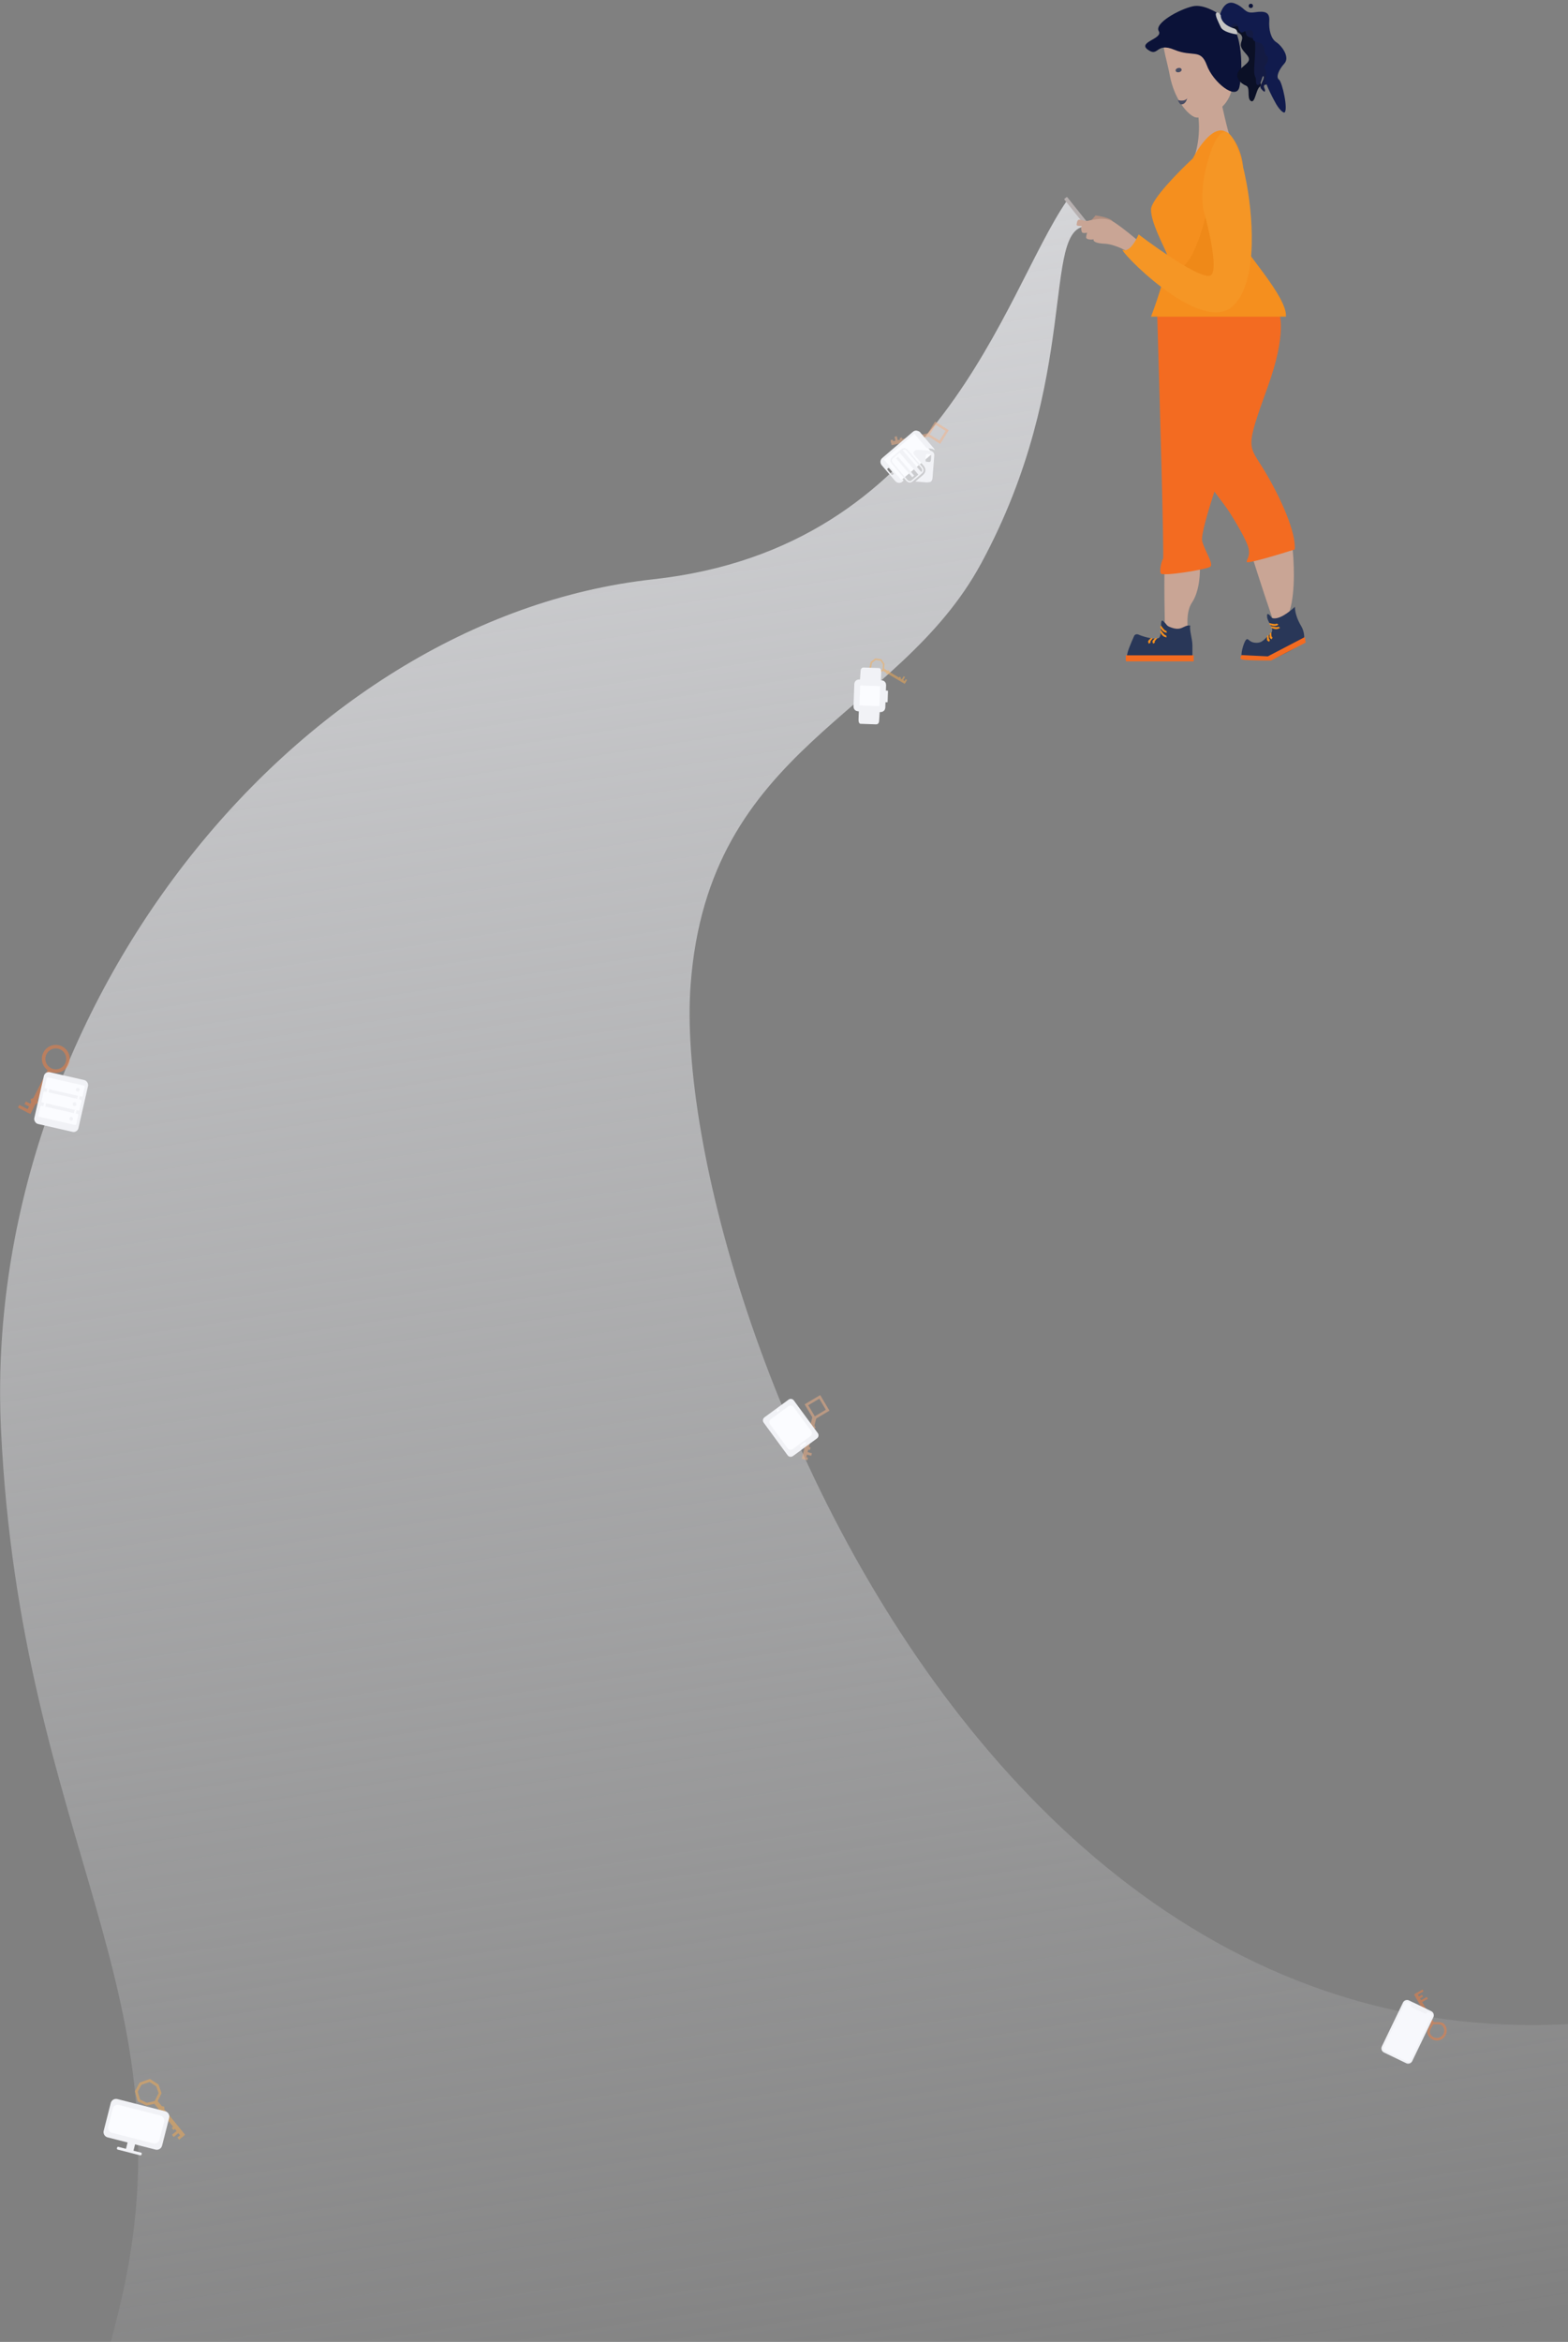 <svg width="1587" height="2369" viewBox="0 0 1587 2369" fill="none" xmlns="http://www.w3.org/2000/svg">
<rect x="0" y="0" width="1587" height="2369" fill="#808080" stroke="none"/>
<path opacity="0.8" d="M661 586C952.2 554 1015.17 297.5 1079.5 203.5L1100 229C1053.67 229 1094.54 382.756 993 570C908.557 725.709 717.131 754.258 699 996C675 1316 1069 2366 1929 1954C2210.77 1819.01 2610.04 1801.98 2061 2046C1773 2174 1638.33 2508.67 1857 2542L1 2502C47.667 2368.67 60.2 2586.8 121 2334C197 2018 21 1866 1 1446C-19 1026 297 626 661 586Z" fill="url(#paint0_linear)"/>
<g opacity="0.5">
<path d="M896.826 680.551L892.73 678.104L894.026 675.935L898.122 678.383L899.729 678.095L900.309 679.689L916.967 689.64L915.671 691.809L899.013 681.858L897.406 681.985L896.826 680.551Z" fill="#F6AB52"/>
<rect x="914.952" y="689.828" width="3.296" height="1.633" transform="rotate(-59.146 914.952 689.828)" fill="#F6AB52"/>
<rect x="909.346" y="686.479" width="2.265" height="1.633" transform="rotate(-59.146 909.346 686.479)" fill="#F6AB52"/>
<rect x="912.149" y="688.154" width="4.79" height="1.633" transform="rotate(-59.146 912.149 688.154)" fill="#F6AB52"/>
<path fill-rule="evenodd" clip-rule="evenodd" d="M895.223 671.592L892.066 666.837L885.903 666.024L881.157 669.639L879.901 676.071L883.86 680.572L889.222 681.638L894.769 677.771L895.223 671.592ZM893.656 672.048L891.18 668.319L886.348 667.682L882.626 670.516L881.641 675.56L884.745 679.09L888.95 679.926L893.3 676.893L893.656 672.048Z" fill="#F6AB52"/>
</g>
<g opacity="0.5">
<path d="M1443.23 2038.45L1448.85 2048.17L1451.72 2046.51L1446.11 2036.79C1446.11 2036.79 1446.9 2035.41 1446.51 2034.67C1446.09 2033.9 1444.42 2033.87 1444.42 2033.87L1434.02 2015.85L1431.14 2017.51L1441.55 2035.52C1441.55 2035.52 1440.92 2036.94 1441.35 2037.64C1441.77 2038.32 1443.23 2038.45 1443.23 2038.45Z" fill="#F47E3E"/>
<rect width="8.22" height="2.163" transform="matrix(0.866 -0.5 -0.5 -0.866 1433.74 2018.51)" fill="#F47E3E"/>
<rect width="8.22" height="2.163" transform="matrix(0.866 -0.5 -0.5 -0.866 1438.07 2026)" fill="#F47E3E"/>
<rect width="5.191" height="2.163" transform="matrix(0.866 -0.5 -0.5 -0.866 1435.9 2022.25)" fill="#F47E3E"/>
<path fill-rule="evenodd" clip-rule="evenodd" d="M1453.59 2045.53C1457.91 2045.49 1460.79 2045.46 1462.91 2049.12C1465.65 2053.88 1464.02 2059.97 1459.26 2062.72C1454.5 2065.46 1448.42 2063.83 1445.67 2059.07C1443.57 2055.43 1444.78 2053.37 1447.03 2049.56C1447.72 2048.4 1448.5 2047.07 1449.31 2045.48C1450.88 2045.56 1452.3 2045.55 1453.59 2045.53ZM1448.92 2050.69C1447.37 2053.33 1446.31 2055.16 1447.84 2057.82C1449.9 2061.38 1454.45 2062.6 1458.01 2060.55C1461.57 2058.49 1462.79 2053.94 1460.74 2050.38C1459.14 2047.62 1457.02 2047.64 1453.74 2047.68C1452.79 2047.69 1451.73 2047.71 1450.57 2047.65C1450.02 2048.8 1449.44 2049.79 1448.92 2050.69Z" fill="#F47E3E"/>
</g>
<g opacity="0.5">
<path d="M820.347 1440.86L822.28 1433.3L826.247 1434.31L824.315 1441.87L825.497 1444.26L823.283 1445.91L815.425 1476.66L811.458 1475.64L819.316 1444.9L818.382 1442.44L820.347 1440.86Z" fill="#F4B186"/>
<rect x="814.211" y="1473.59" width="3.672" height="2.67" transform="rotate(14.335 814.211 1473.59)" fill="#F4B186"/>
<rect x="816.855" y="1463.24" width="3.672" height="2.67" transform="rotate(14.335 816.855 1463.24)" fill="#F4B186"/>
<rect x="815.533" y="1468.42" width="6.409" height="2.67" transform="rotate(14.335 815.533 1468.42)" fill="#F4B186"/>
<path fill-rule="evenodd" clip-rule="evenodd" d="M823.732 1436.34L839.504 1426.98L830.152 1411.21L814.379 1420.56L823.732 1436.34ZM824.667 1432.68L818.038 1421.5L829.217 1414.87L835.846 1426.05L824.667 1432.68Z" fill="#F4B186"/>
</g>
<g opacity="0.5">
<path d="M163.653 2130.41L158.502 2124.1L155.199 2126.79L160.351 2133.1L160.282 2135.88L163.101 2136.47L184.052 2162.14L187.354 2159.44L166.403 2133.78L166.204 2131.04L163.653 2130.41Z" fill="#F6AB52"/>
<rect width="5.562" height="2.788" transform="matrix(-0.775 0.632 0.632 0.775 183.851 2158.7)" fill="#F6AB52"/>
<rect width="3.823" height="2.788" transform="matrix(-0.775 0.632 0.632 0.775 176.799 2150.06)" fill="#F6AB52"/>
<rect width="8.083" height="2.788" transform="matrix(-0.775 0.632 0.632 0.775 180.325 2154.38)" fill="#F6AB52"/>
<path fill-rule="evenodd" clip-rule="evenodd" d="M148.227 2129.84L139.448 2125.66L136.505 2115.48L141.345 2106.64L151.803 2102.99L160.363 2108.58L163.525 2117.35L158.465 2127.61L148.227 2129.84ZM148.589 2127.1L141.704 2123.82L139.397 2115.84L143.193 2108.9L151.393 2106.04L158.106 2110.43L160.585 2117.3L156.618 2125.34L148.589 2127.1Z" fill="#F6AB52"/>
</g>
<g opacity="0.5">
<path d="M37.915 1112.83L53.608 1082.15L49.42 1080.01L33.727 1110.69L30.897 1111.85L31.548 1114.95L26.557 1124.71L30.745 1126.85L35.736 1117.1L38.409 1115.69L37.915 1112.83Z" fill="#F47E3E"/>
<rect width="11.658" height="3.068" transform="matrix(-0.89 -0.455 -0.455 0.89 29.935 1122.99)" fill="#F47E3E"/>
<rect width="7.363" height="3.068" transform="matrix(-0.89 -0.455 -0.455 0.89 32.728 1117.53)" fill="#F47E3E"/>
<path fill-rule="evenodd" clip-rule="evenodd" d="M50.05 1083.66C43.111 1080.11 40.362 1071.61 43.911 1064.67C47.46 1057.73 55.962 1054.98 62.902 1058.53C69.841 1062.08 72.59 1070.58 69.041 1077.52C65.492 1084.46 56.99 1087.21 50.05 1083.66ZM51.669 1080.5C56.861 1083.15 63.222 1081.09 65.877 1075.9C68.532 1070.71 66.475 1064.35 61.284 1061.69C56.092 1059.04 49.731 1061.1 47.076 1066.29C44.421 1071.48 46.477 1077.84 51.669 1080.5Z" fill="#F47E3E"/>
</g>
<g opacity="0.5">
<path d="M933.639 443.231L940.42 441.682L939.607 438.124L932.827 439.673L930.731 438.565L929.207 440.5L901.632 446.798L902.445 450.356L930.02 444.057L932.188 444.945L933.639 443.231Z" fill="#F4B186"/>
<rect width="3.273" height="2.38" transform="matrix(-0.223 -0.975 -0.975 0.223 904.336 447.951)" fill="#F4B186"/>
<rect width="3.273" height="2.38" transform="matrix(-0.223 -0.975 -0.975 0.223 913.618 445.831)" fill="#F4B186"/>
<rect width="5.712" height="2.38" transform="matrix(-0.223 -0.975 -0.975 0.223 908.977 446.891)" fill="#F4B186"/>
<path fill-rule="evenodd" clip-rule="evenodd" d="M937.749 440.318L946.441 426.479L960.281 435.172L951.588 449.011L937.749 440.318ZM941.03 439.569L950.839 445.73L957 435.921L947.191 429.76L941.03 439.569Z" fill="#F4B186"/>
</g>
<rect x="771.533" y="1436.56" width="36.499" height="47.345" rx="6" transform="rotate(-36.281 771.533 1436.56)" fill="#FBFCFF"/>
<path d="M798.081 1415.85L773.766 1433.7C772.021 1434.98 771.649 1437.35 772.922 1439.09L797.151 1472.09C798.423 1473.83 800.795 1474.18 802.541 1472.9L826.856 1455.05C828.601 1453.77 828.973 1451.4 827.7 1449.67L803.471 1416.66C802.198 1414.93 799.827 1414.57 798.081 1415.85ZM786.442 1426.4L787.315 1425.76C787.689 1425.48 788.29 1425.52 788.608 1425.95C788.926 1426.38 788.842 1426.92 788.406 1427.24L787.533 1427.88C787.159 1428.16 786.557 1428.12 786.239 1427.69C785.921 1427.26 786.068 1426.67 786.442 1426.4ZM815.454 1460.56L811.215 1463.67C810.841 1463.95 810.239 1463.91 809.921 1463.48C809.648 1463.11 809.687 1462.51 810.124 1462.19L814.363 1459.08C814.737 1458.8 815.339 1458.84 815.657 1459.27C815.913 1459.75 815.828 1460.29 815.454 1460.56ZM820.924 1447.49C822.197 1449.23 821.825 1451.6 820.08 1452.88L802.498 1465.78C800.752 1467.07 798.381 1466.71 797.108 1464.98L779.425 1440.89C778.152 1439.15 778.524 1436.78 780.269 1435.5L797.913 1422.55C799.659 1421.27 802.031 1421.62 803.303 1423.36L820.986 1447.45L820.924 1447.49Z" fill="#F1F2F6"/>
<rect x="925.675" y="437.214" width="28.105" height="43.132" transform="rotate(49.495 925.675 437.214)" fill="#FBFCFF"/>
<path d="M941.599 487.583C940.315 487.715 939.021 488.01 937.746 487.945C934.444 487.778 931.15 487.45 927.849 487.198C927.487 487.169 927.12 487.213 926.755 487.222C926.725 487.111 926.695 487 926.667 486.891C927.137 486.489 927.605 486.089 928.075 485.688C930.075 483.979 932.085 482.28 934.075 480.56C937.113 477.931 937.429 474.262 934.842 471.195C931.739 467.517 928.596 463.873 925.47 460.214C924.074 458.579 924.271 456.9 926.173 455.83C927.04 455.342 928.154 454.993 929.132 455.044C933.261 455.259 937.381 455.626 941.502 455.981C944.017 456.198 945.784 458.201 945.6 460.729C945.039 468.452 944.434 476.173 943.785 483.89C943.713 484.747 943.25 485.573 942.969 486.412C942.513 486.802 942.057 487.191 941.599 487.583ZM936.981 466.914C938.109 467.067 939.187 467.276 940.276 467.346C941.328 467.414 942.031 466.74 942.141 465.675C942.24 464.742 942.293 463.804 942.366 462.869C942.624 459.53 942.406 459.286 939.069 459.14C937.787 459.084 937.175 459.583 937.052 460.857C936.912 462.315 936.791 463.774 936.718 465.237C936.694 465.699 936.857 466.171 936.981 466.914Z" fill="#F1F2F6"/>
<path d="M945.372 453.798C945.609 454.402 945.845 455.005 946.082 455.609C944.121 453.733 941.689 453.689 939.303 453.587C938.367 453.547 937.737 453.222 937.126 452.497C933.549 448.236 929.915 444.02 926.301 439.79C926.039 439.483 925.776 439.176 925.476 438.824C915.208 447.596 905.02 456.299 894.776 465.05C900.519 471.773 906.239 478.47 911.982 485.192C912.396 484.899 912.752 484.645 913.153 484.361C913.632 484.922 914.084 485.451 914.526 485.969C912.184 489.151 908.378 489.319 905.875 486.392C901.429 481.19 896.984 475.987 892.541 470.783C890.464 468.347 890.634 465.279 893.07 463.189C903.316 454.401 913.577 445.639 923.852 436.888C925.937 435.113 927.991 435.136 930.864 436.815C935.7 442.476 940.536 448.137 945.372 453.798ZM902.214 476.137C901.555 475.365 900.878 474.607 900.243 473.818C899.765 473.224 899.316 473.174 898.729 473.678C898.163 474.165 897.712 474.63 898.331 475.359C899.668 476.935 901.006 478.511 902.363 480.072C902.934 480.726 903.452 480.43 904.002 479.959C904.562 479.482 904.727 479.047 904.195 478.448C903.521 477.691 902.874 476.909 902.214 476.137Z" fill="#F1F2F6"/>
<path d="M909.882 477.618C907.441 474.76 904.991 471.907 902.558 469.041C900.562 466.687 900.772 464.286 903.13 462.265C906.127 459.696 909.124 457.13 912.13 454.571C914.254 452.763 916.78 452.902 918.598 455.013C923.626 460.854 928.634 466.713 933.614 472.595C935.355 474.65 935.174 477.119 933.155 478.892C930.077 481.595 926.971 484.266 923.819 486.884C921.591 488.734 919.168 488.468 917.284 486.28C914.806 483.4 912.348 480.505 909.882 477.618ZM929.366 480.194C929.286 480.003 929.269 479.882 929.2 479.801C923.13 472.682 917.049 465.567 910.986 458.442C910.528 457.902 910.203 458.087 909.78 458.454C907.818 460.148 905.823 461.805 903.877 463.518C902.428 464.794 902.325 466.535 903.553 468.014C904.488 469.141 905.453 470.245 906.405 471.36C910.359 475.989 914.312 480.62 918.269 485.245C919.457 486.632 921.125 487.105 922.353 486.14C924.762 484.24 927.042 482.179 929.366 480.194ZM913.618 455.463C919.88 462.793 926.142 470.123 932.406 477.457C933.552 476.19 933.571 474.75 932.435 473.409C929.862 470.373 927.268 467.354 924.684 464.33C922.319 461.561 919.963 458.785 917.586 456.027C916.421 454.677 914.87 454.465 913.618 455.463Z" fill="#F1F2F6"/>
<path d="M925.247 481.092C924.576 481.665 923.98 482.175 923.307 482.749C917.85 476.361 912.408 469.99 906.928 463.575C907.558 463.038 908.177 462.509 908.868 461.918C914.296 468.272 919.739 474.644 925.247 481.092Z" fill="#F1F2F6"/>
<rect x="45.912" y="1084.1" width="44.804" height="52.703" rx="4.5" transform="rotate(12.835 45.912 1084.1)" fill="#F1F2F6" stroke="#F1F2F6"/>
<path d="M82.409 1109.28L46.089 1101C45.488 1100.87 45.127 1100.26 45.26 1099.68L47.302 1090.72C47.439 1090.12 48.041 1089.76 48.621 1089.89L84.941 1098.17C85.543 1098.3 85.903 1098.91 85.77 1099.49L83.729 1108.45C83.597 1109.03 83.011 1109.42 82.409 1109.28Z" fill="#FBFCFF"/>
<path d="M78.491 1103.65C79.239 1103.83 79.983 1103.36 80.153 1102.61C80.324 1101.86 79.856 1101.12 79.108 1100.95C78.36 1100.78 77.615 1101.24 77.445 1101.99C77.275 1102.74 77.743 1103.48 78.491 1103.65Z" fill="#F1F2F6" stroke="#F1F2F6" stroke-miterlimit="10"/>
<path d="M48.099 1105.08L48.883 1101.64" stroke="#FBFCFF" stroke-width="2" stroke-miterlimit="10"/>
<path d="M78.982 1112.11L79.766 1108.67" stroke="#FBFCFF" stroke-width="2" stroke-miterlimit="10"/>
<path d="M79.169 1123.5L42.849 1115.22C42.247 1115.09 41.887 1114.48 42.019 1113.9L44.061 1104.94C44.198 1104.34 44.8 1103.98 45.38 1104.11L81.7 1112.39C82.302 1112.53 82.662 1113.13 82.53 1113.71L80.488 1122.67C80.356 1123.25 79.77 1123.64 79.169 1123.5Z" fill="#FBFCFF"/>
<path d="M75.159 1118.28C75.906 1118.45 76.651 1117.98 76.821 1117.23C76.992 1116.49 76.524 1115.74 75.776 1115.57C75.028 1115.4 74.283 1115.87 74.113 1116.62C73.942 1117.36 74.411 1118.11 75.159 1118.28Z" fill="#F1F2F6" stroke="#F1F2F6" stroke-miterlimit="10"/>
<path d="M44.859 1119.3L45.643 1115.86" stroke="#FBFCFF" stroke-width="2" stroke-miterlimit="10"/>
<path d="M75.741 1126.34L76.525 1122.9" stroke="#FBFCFF" stroke-width="2" stroke-miterlimit="10"/>
<path d="M75.879 1137.94L39.559 1129.66C38.957 1129.52 38.597 1128.92 38.729 1128.34L40.771 1119.38C40.908 1118.78 41.51 1118.42 42.091 1118.55L78.41 1126.82C79.012 1126.96 79.373 1127.56 79.24 1128.14L77.198 1137.11C77.066 1137.69 76.481 1138.07 75.879 1137.94Z" fill="#FBFCFF"/>
<path d="M71.783 1133.1C72.531 1133.27 73.275 1132.8 73.445 1132.05C73.616 1131.3 73.148 1130.56 72.4 1130.39C71.652 1130.22 70.907 1130.69 70.737 1131.43C70.566 1132.18 71.035 1132.93 71.783 1133.1Z" fill="#F1F2F6" stroke="#F1F2F6" stroke-miterlimit="10"/>
<path d="M1423.66 2086.15L1401.16 2075.31C1399.38 2074.45 1398.63 2072.29 1399.49 2070.51L1420.86 2026.17C1421.72 2024.39 1423.88 2023.63 1425.66 2024.49L1448.15 2035.33C1449.94 2036.19 1450.69 2038.35 1449.83 2040.13L1428.46 2084.48C1427.6 2086.26 1425.44 2087.01 1423.66 2086.15Z" fill="#F7F8FC" stroke="#F1F2F6" stroke-width="2" stroke-miterlimit="10"/>
<path d="M1444.57 2035.3L1444.56 2035.31L1444.56 2035.32C1444.1 2036.43 1442.83 2036.84 1441.79 2036.33L1429.25 2030.29C1428.22 2029.79 1427.79 2028.58 1428.29 2027.55C1428.83 2026.43 1430.05 2026.02 1431.06 2026.51L1443.61 2032.56C1444.64 2033.05 1445.06 2034.27 1444.57 2035.3Z" fill="#F1F2F6" stroke="#F1F2F6" stroke-width="0.75"/>
<path d="M891.361 717.337L868.41 716.53C867.524 716.499 866.825 715.735 866.856 714.863L867.663 691.912C867.694 691.026 868.458 690.327 869.33 690.358L892.281 691.165C893.168 691.196 893.866 691.96 893.835 692.832L893.029 715.783C892.996 716.708 892.286 717.37 891.361 717.337Z" fill="#FBFCFF" stroke="#F1F2F6" stroke-width="6" stroke-linejoin="round"/>
<path d="M870.303 688.959L871.038 678.556C871.038 678.556 871.066 675.143 874.2 675.253C877.334 675.363 889.685 675.797 889.685 675.797C889.685 675.797 892.002 675.51 891.834 680.303C891.665 685.096 891.406 692.47 891.406 692.47" fill="#F1F2F6"/>
<path d="M890.472 719.016L889.737 729.418C889.737 729.418 889.709 732.832 886.575 732.722C883.441 732.612 871.09 732.178 871.09 732.178C871.09 732.178 868.773 732.465 868.941 727.672C869.11 722.879 869.372 715.413 869.372 715.413" fill="#F1F2F6"/>
<path d="M897.88 710.417L895.391 710.329C895.115 710.319 894.937 710.129 894.947 709.852L895.329 698.976C895.339 698.699 895.53 698.521 895.806 698.531L898.295 698.618C898.571 698.628 898.749 698.819 898.739 699.095L898.357 709.972C898.347 710.248 898.157 710.426 897.88 710.417Z" fill="#F1F2F6"/>
<path d="M157.36 2174.44L108.913 2162.08C105.932 2161.32 104.214 2158.28 104.947 2155.4L112.116 2127.29C112.877 2124.31 115.923 2122.59 118.798 2123.33L167.245 2135.68C170.226 2136.44 171.944 2139.49 171.211 2142.36L164.041 2170.47C163.308 2173.35 160.341 2175.2 157.36 2174.44Z" fill="#F1F2F6"/>
<path d="M137.545 2165.87L129.985 2163.94L127.107 2175.23L134.667 2177.16L137.545 2165.87Z" fill="#F1F2F6"/>
<path d="M141.821 2180.23L119.142 2174.44C118.503 2174.28 118.186 2173.75 118.349 2173.11L118.512 2172.47C118.675 2171.83 119.209 2171.51 119.848 2171.68L142.634 2177.49C143.273 2177.65 143.59 2178.18 143.427 2178.82L143.264 2179.46C142.995 2180.07 142.46 2180.39 141.821 2180.23Z" fill="#F1F2F6"/>
<rect x="115.372" y="2128.04" width="53.643" height="29.005" rx="5" transform="rotate(14.308 115.372 2128.04)" fill="#FBFCFF"/>
<path d="M1102.16 224.174C1103.73 224.174 1107.26 219.988 1108.83 217.895C1111.15 218.226 1114.49 218.839 1117.61 219.672C1121.87 220.81 1125.74 222.361 1126.1 224.174C1126.53 225.352 1126.3 228.099 1121.98 229.669C1117.66 231.239 1112.72 225.679 1110.79 222.702C1110.92 223.193 1110.24 224.645 1106.48 226.529C1101.77 228.884 1100.2 224.174 1102.16 224.174Z" fill="#B28F80"/>
<path d="M1206.39 609.61C1214.22 597.912 1214.92 578.915 1214.3 570.878L1178.62 566.121C1178.5 577.414 1178.35 604.248 1178.79 621.235C1179.34 642.468 1177.7 643.809 1172.46 645.468C1168.27 646.795 1160.13 645.53 1156.59 644.732L1153.76 651.392C1160.54 656.79 1175.7 667.661 1182.06 667.955C1189.99 668.323 1201.47 664.276 1203.68 658.227C1205.88 652.178 1196.62 624.234 1206.39 609.61Z" fill="#C9A595"/>
<path d="M1305.39 617.649C1311.47 597.508 1309.58 565.374 1307.87 551.824L1266.36 559.964C1273.22 581.654 1287.77 626.738 1291.05 633.552C1295.15 642.07 1280.48 647.676 1275.31 651.504C1271.17 654.566 1269.05 655.295 1268.52 655.278L1276.71 660.884L1300.32 649.671C1305.86 646.491 1315.63 638.944 1310.46 634.199C1305.28 629.455 1304.92 621.189 1305.39 617.649Z" fill="#C9A595"/>
<path d="M1283.24 390.904C1302.04 338.806 1296.68 315.287 1291.65 310.039L1201.78 268.851C1197.24 277.62 1187.59 297.369 1185.39 306.21C1182.64 317.261 1203.88 428.639 1204.69 432.952C1205.5 437.265 1217.36 475.757 1218.98 481.525C1220.59 487.293 1239.08 509.72 1244.42 518.184C1249.76 526.648 1260.59 544.438 1263.34 553.388C1266.09 562.337 1261.4 565.895 1261.89 568.482C1262.28 570.552 1294.4 560.9 1310.41 555.814C1311.92 539.102 1296.61 504.115 1280 476.512C1263.4 448.91 1259.73 456.026 1283.24 390.904Z" fill="#F36B21"/>
<path d="M1250.59 435.883C1253.49 428.38 1263.04 334.785 1267.46 288.926L1170.87 306.337C1173.47 392.105 1178.36 563.982 1177.15 565.354C1175.63 567.069 1173.37 576.841 1174.82 580.09C1176.26 583.339 1221.3 576.073 1224.94 573.273C1228.58 570.474 1219.83 558.426 1216.76 547.457C1213.7 536.488 1246.98 445.262 1250.59 435.883Z" fill="#F36B21"/>
<path d="M1206.86 652.689C1206.82 646.096 1203.66 637.373 1204.68 632.796C1197.37 631.817 1196.45 639.519 1183.68 634.093C1180.35 632.678 1181.36 631.948 1177.32 628.287C1173.27 624.627 1176.75 640.816 1173.47 644.738C1171.13 647.533 1160.19 645.255 1151.96 641.828C1150.37 641.166 1148.51 641.848 1147.81 643.423L1147.71 643.661C1144.9 650.038 1140.62 659.77 1140.62 663.683C1140.62 665.593 1189.26 661.673 1206.86 666.117C1206.86 659.909 1206.93 664.606 1206.86 652.689Z" fill="#293758"/>
<path d="M1208.17 662.919L1208.17 666.059L1208.17 669.01L1140.44 669.01C1139.88 669.01 1139.44 668.562 1139.44 668.01L1139.44 662.919L1186.98 662.919L1208.17 662.919Z" fill="#F36B21"/>
<path d="M1180.4 638.015C1179.27 638.619 1176.44 634.842 1175.17 632.879C1173.86 633.951 1174.55 635.269 1175.06 635.794C1176.67 639.319 1179.72 640.115 1181.05 640.073L1180.4 638.015Z" fill="#F58F1E"/>
<path d="M1180.2 642.605C1179.08 643.209 1176.25 639.432 1174.97 637.468C1173.67 638.541 1174.36 639.859 1174.87 640.384C1176.48 643.908 1179.53 644.705 1180.85 644.663L1180.2 642.605Z" fill="#F58F1E"/>
<path d="M1168.96 649.983C1168.1 649.04 1169.53 647.537 1171.12 645.82C1169.76 644.817 1168.65 645.811 1168.27 646.434C1165.25 648.861 1166.76 649.847 1167.13 651.12L1168.96 649.983Z" fill="#F58F1E"/>
<path d="M1164.55 650.026C1163.69 649.083 1165.12 647.581 1166.71 645.863C1165.35 644.86 1164.24 645.855 1163.86 646.477C1160.84 648.904 1162.35 649.89 1162.72 651.164L1164.55 650.026Z" fill="#F58F1E"/>
<path d="M1287.33 625.141C1294.49 627.514 1305.39 618.601 1310.57 613.821C1310.71 619.984 1312.99 626.759 1317.14 633.66C1319.77 638.032 1320.59 644.442 1319.62 647.838C1318.26 652.612 1296.85 663.238 1285.34 667.838C1276.81 666.574 1259.41 665.91 1257.38 665.004C1254.85 663.872 1258.49 650.371 1260.97 647.406C1263.45 644.441 1263.56 649.778 1270.78 650.21C1278 650.641 1279.68 646.22 1285.55 641.368C1291.43 636.517 1282.96 630.425 1282.43 623.74C1281.99 618.392 1285.52 622.446 1287.33 625.141Z" fill="#293758"/>
<path d="M1283.18 663.957L1320.59 644.442L1321.46 649.995L1286.47 668.162C1276.61 668.162 1259.29 668.045 1256.66 666.967C1254.02 665.888 1256.66 662.649 1256.66 662.649L1283.18 663.957Z" fill="#F36B21"/>
<path d="M1292.11 630.676C1291.67 631.874 1287.05 630.911 1284.79 630.279C1284.52 631.948 1285.91 632.48 1286.64 632.537C1290.18 634.116 1293 632.697 1293.96 631.789L1292.11 630.676Z" fill="#F58F1E"/>
<path d="M1293.76 633.846C1293.31 635.044 1288.69 634.08 1286.44 633.449C1286.17 635.118 1287.56 635.649 1288.29 635.707C1291.83 637.286 1294.64 635.867 1295.61 634.959L1293.76 633.846Z" fill="#F58F1E"/>
<path d="M1287.93 644.578C1286.66 644.44 1286.74 642.367 1286.8 640.027C1285.11 640.174 1284.94 641.652 1285.06 642.373C1284.4 646.191 1286.19 645.931 1287.3 646.644L1287.93 644.578Z" fill="#F58F1E"/>
<path d="M1285.28 647.067C1284.01 646.929 1284.09 644.856 1284.15 642.516C1282.47 642.663 1282.29 644.141 1282.42 644.862C1281.75 648.68 1283.54 648.42 1284.66 649.134L1285.28 647.067Z" fill="#F58F1E"/>
<path d="M1207.73 161.97C1216.52 138.265 1213.36 115.2 1210.68 106.631L1230.1 70.916C1231.74 72.617 1234.69 77.274 1233.44 82.298C1231.87 88.577 1242.07 129.787 1243.64 134.497C1244.9 138.265 1252.54 154.382 1256.2 161.97H1247.96H1207.73Z" fill="#C9A595"/>
<path d="M1235.6 131.945C1224.3 131.945 1212.05 150.784 1207.34 160.203C1193.21 173.285 1164.95 201.962 1164.95 212.009C1164.95 224.568 1175.94 244.976 1180.65 255.966C1184.42 264.757 1171.76 302.539 1164.95 320.33L1301.53 320.33C1303.1 299.922 1257.58 252.826 1248.16 232.417C1238.74 212.009 1254.44 188.461 1257.58 175.902C1260.72 163.343 1249.73 131.945 1235.6 131.945Z" fill="#F58F1E"/>
<path d="M1246.94 72.185C1240.46 32.44 1238.47 17.894 1200.41 14.493C1165.42 23.681 1178.92 49.182 1183.84 75.624C1188.75 102.067 1203.24 117.009 1210.06 118.726C1216.88 120.444 1253.41 111.93 1246.94 72.185Z" fill="#C9A595"/>
<path d="M1201.58 99.367C1199.69 102.439 1194.63 101.927 1192.33 101.287C1191.98 101.723 1194.25 105.65 1195.3 105.65C1199.05 105.65 1200.82 102.479 1201.58 99.367Z" fill="#494D64"/>
<ellipse rx="3.061" ry="2.172" transform="matrix(-0.976 0.218 0.218 0.976 1192.9 70.915)" fill="#293758" fill-opacity="0.8"/>
<path d="M1227.75 182.18C1223.56 209.915 1210.79 266.64 1193.21 271.664C1187.02 273.431 1181.3 273.437 1176.28 272.473L1157.1 262.244C1160.16 265.636 1167.03 270.698 1176.28 272.473L1227.75 299.922L1246.59 251.255L1227.75 182.18Z" fill="#EF8918"/>
<rect width="3.796" height="55.241" rx="0.5" transform="matrix(-0.781 0.624 0.624 0.781 1079.89 199.096)" fill="#B7B0B0"/>
<path d="M1118.15 246.545C1125.61 246.78 1135.58 251.352 1139.64 253.609L1153.97 245.367C1148.9 240.919 1136.46 230.532 1127.28 224.566C1118.09 218.601 1106.15 222.67 1103.24 222.801C1099.44 224.534 1095.13 222.604 1092.94 222.211C1090.19 221.721 1089.89 225.351 1089.7 227.313C1089.5 229.276 1095.88 228.196 1094.9 228.883C1093.92 229.57 1094.21 232.514 1094.9 234.574C1095.45 236.223 1098.79 235.784 1100.39 235.359C1100.2 235.588 1099.71 236.772 1099.31 239.676C1098.92 242.581 1104.32 242.522 1107.06 242.129C1105.79 243.699 1108.83 246.25 1118.15 246.545Z" fill="#C9A595"/>
<path d="M1226.18 277.944C1232.46 270.409 1223.56 231.894 1218.33 213.579C1215.69 203.586 1217.23 187.437 1218.33 180.612C1220.95 165.96 1228.69 136.027 1238.74 133.516C1248.78 131.004 1257.58 163.866 1260.72 180.612C1267.52 213.056 1274.53 284.224 1248.16 309.342C1215.19 340.739 1128.85 249.686 1136.7 252.826C1142.97 255.338 1149.78 243.407 1152.39 237.127C1174.37 253.873 1219.9 285.48 1226.18 277.944Z" fill="#F59625"/>
<path d="M1207.34 6.354C1218.64 3.843 1234.03 13.681 1240.31 18.913C1259.15 29.846 1257.58 73.86 1254.44 87.989C1251.3 102.118 1227.75 83.279 1221.47 66.01C1215.19 48.742 1207.34 58.161 1188.5 50.312C1169.66 42.462 1172.8 58.161 1161.81 50.312C1150.82 42.462 1177.51 39.322 1172.8 31.473C1168.09 23.623 1193.21 9.494 1207.34 6.354Z" fill="#0B1238"/>
<path d="M1271.05 33.032C1271.52 25.339 1257.37 17.791 1250.24 14.978L1244.55 16.548L1241.41 27.537C1243.64 28.322 1248.75 30.285 1251.42 31.854C1254.76 33.817 1258.09 35.583 1257.11 39.9C1256.13 44.217 1253.38 46.18 1261.04 54.422C1267.89 61.8 1262.02 63.252 1254.95 70.317C1247.89 77.381 1256.13 84.838 1261.04 86.605C1265.94 88.371 1261.63 99.164 1265.94 102.107C1270.26 105.051 1271.04 90.922 1274.97 87.782C1278.89 84.642 1271.44 79.736 1271.05 73.064C1270.65 66.392 1276.93 73.653 1281.05 68.747C1285.17 63.841 1270.46 42.648 1271.05 33.032Z" fill="#0B1026"/>
<path d="M1247.43 16.019C1243.5 12.566 1238.21 17.459 1236.05 20.337L1239.58 26.812C1241.08 27.27 1244.41 28.147 1245.66 27.99C1247.23 27.794 1252.53 25.439 1256.26 26.812C1259.99 28.186 1260.18 31.522 1261.36 34.858C1262.54 38.194 1267.05 37.605 1269.41 39.764C1271.76 41.923 1269.41 65.864 1269.41 69.003C1269.41 72.143 1269.21 75.283 1270.59 78.03C1271.96 80.778 1270.39 84.898 1272.55 85.88C1276.5 87.677 1277.45 75.087 1278.83 77.245C1280.2 79.404 1275.1 85.88 1275.69 88.234C1276.16 90.118 1278.63 92.159 1279.81 92.944C1281.77 90.393 1277.85 88.431 1279.81 85.88C1283.73 85.88 1283.01 82.347 1282.16 80.581L1286.68 71.162L1285.5 62.528C1286.74 58.21 1288.48 48.83 1285.5 45.847C1281.77 42.119 1274.12 42.511 1272.55 37.605C1270.98 32.7 1269.02 31.13 1261.36 25.439C1253.71 19.748 1252.34 20.337 1247.43 16.019Z" fill="#141B43"/>
<path d="M1249.53 3.41C1240.58 -0.044 1235.86 10.082 1234.62 15.577L1241.88 30.491C1242.47 29.968 1246.7 24.29 1249.53 23.819C1253.06 23.23 1251.89 25.389 1254.24 30.491C1256.6 35.593 1258.95 30.883 1263.86 30.491C1268.76 30.098 1268.37 32.65 1268.17 36.967C1267.98 41.284 1268.17 40.695 1272.49 42.658C1276.81 44.62 1276.02 42.658 1278.57 46.582C1281.12 50.507 1278.38 52.666 1282.3 56.787C1286.23 60.908 1277.99 68.168 1279.95 69.542C1281.91 70.916 1282.11 77.784 1280.93 80.531C1279.75 83.279 1289.56 101.725 1291.72 105.453C1293.45 108.436 1297.54 113.892 1299.96 113.892C1304.08 111.537 1297.81 82.886 1294.47 80.531C1291.13 78.177 1294.08 70.719 1299.96 64.244C1305.85 57.768 1297.22 46.19 1291.72 42.658C1286.23 39.125 1284.07 29.902 1284.66 21.072C1285.25 12.241 1280.34 10.867 1269.74 12.437C1259.15 14.007 1260.72 7.727 1249.53 3.41Z" fill="#111B4D"/>
<path d="M1248.94 28.725C1237.79 25.428 1235.4 18.586 1235.6 15.577C1234.75 14.138 1232.65 11.613 1231.08 13.026C1229.12 14.792 1233.05 22.053 1235.6 27.548C1237.64 31.943 1247.31 34.22 1251.88 34.808C1253.3 31.041 1250.51 29.183 1248.94 28.725Z" fill="#C4C4C4"/>
<circle r="2.165" transform="matrix(-1 0 0 1 1265.99 5.951)" fill="#0B1238"/>
<defs>
<linearGradient id="paint0_linear" x1="1129" y1="34" x2="1489.13" y2="2364.43" gradientUnits="userSpaceOnUse">
<stop stop-color="#F1F2F6"/>
<stop offset="1" stop-color="#F1F2F6" stop-opacity="0"/>
</linearGradient>
</defs>
</svg>
